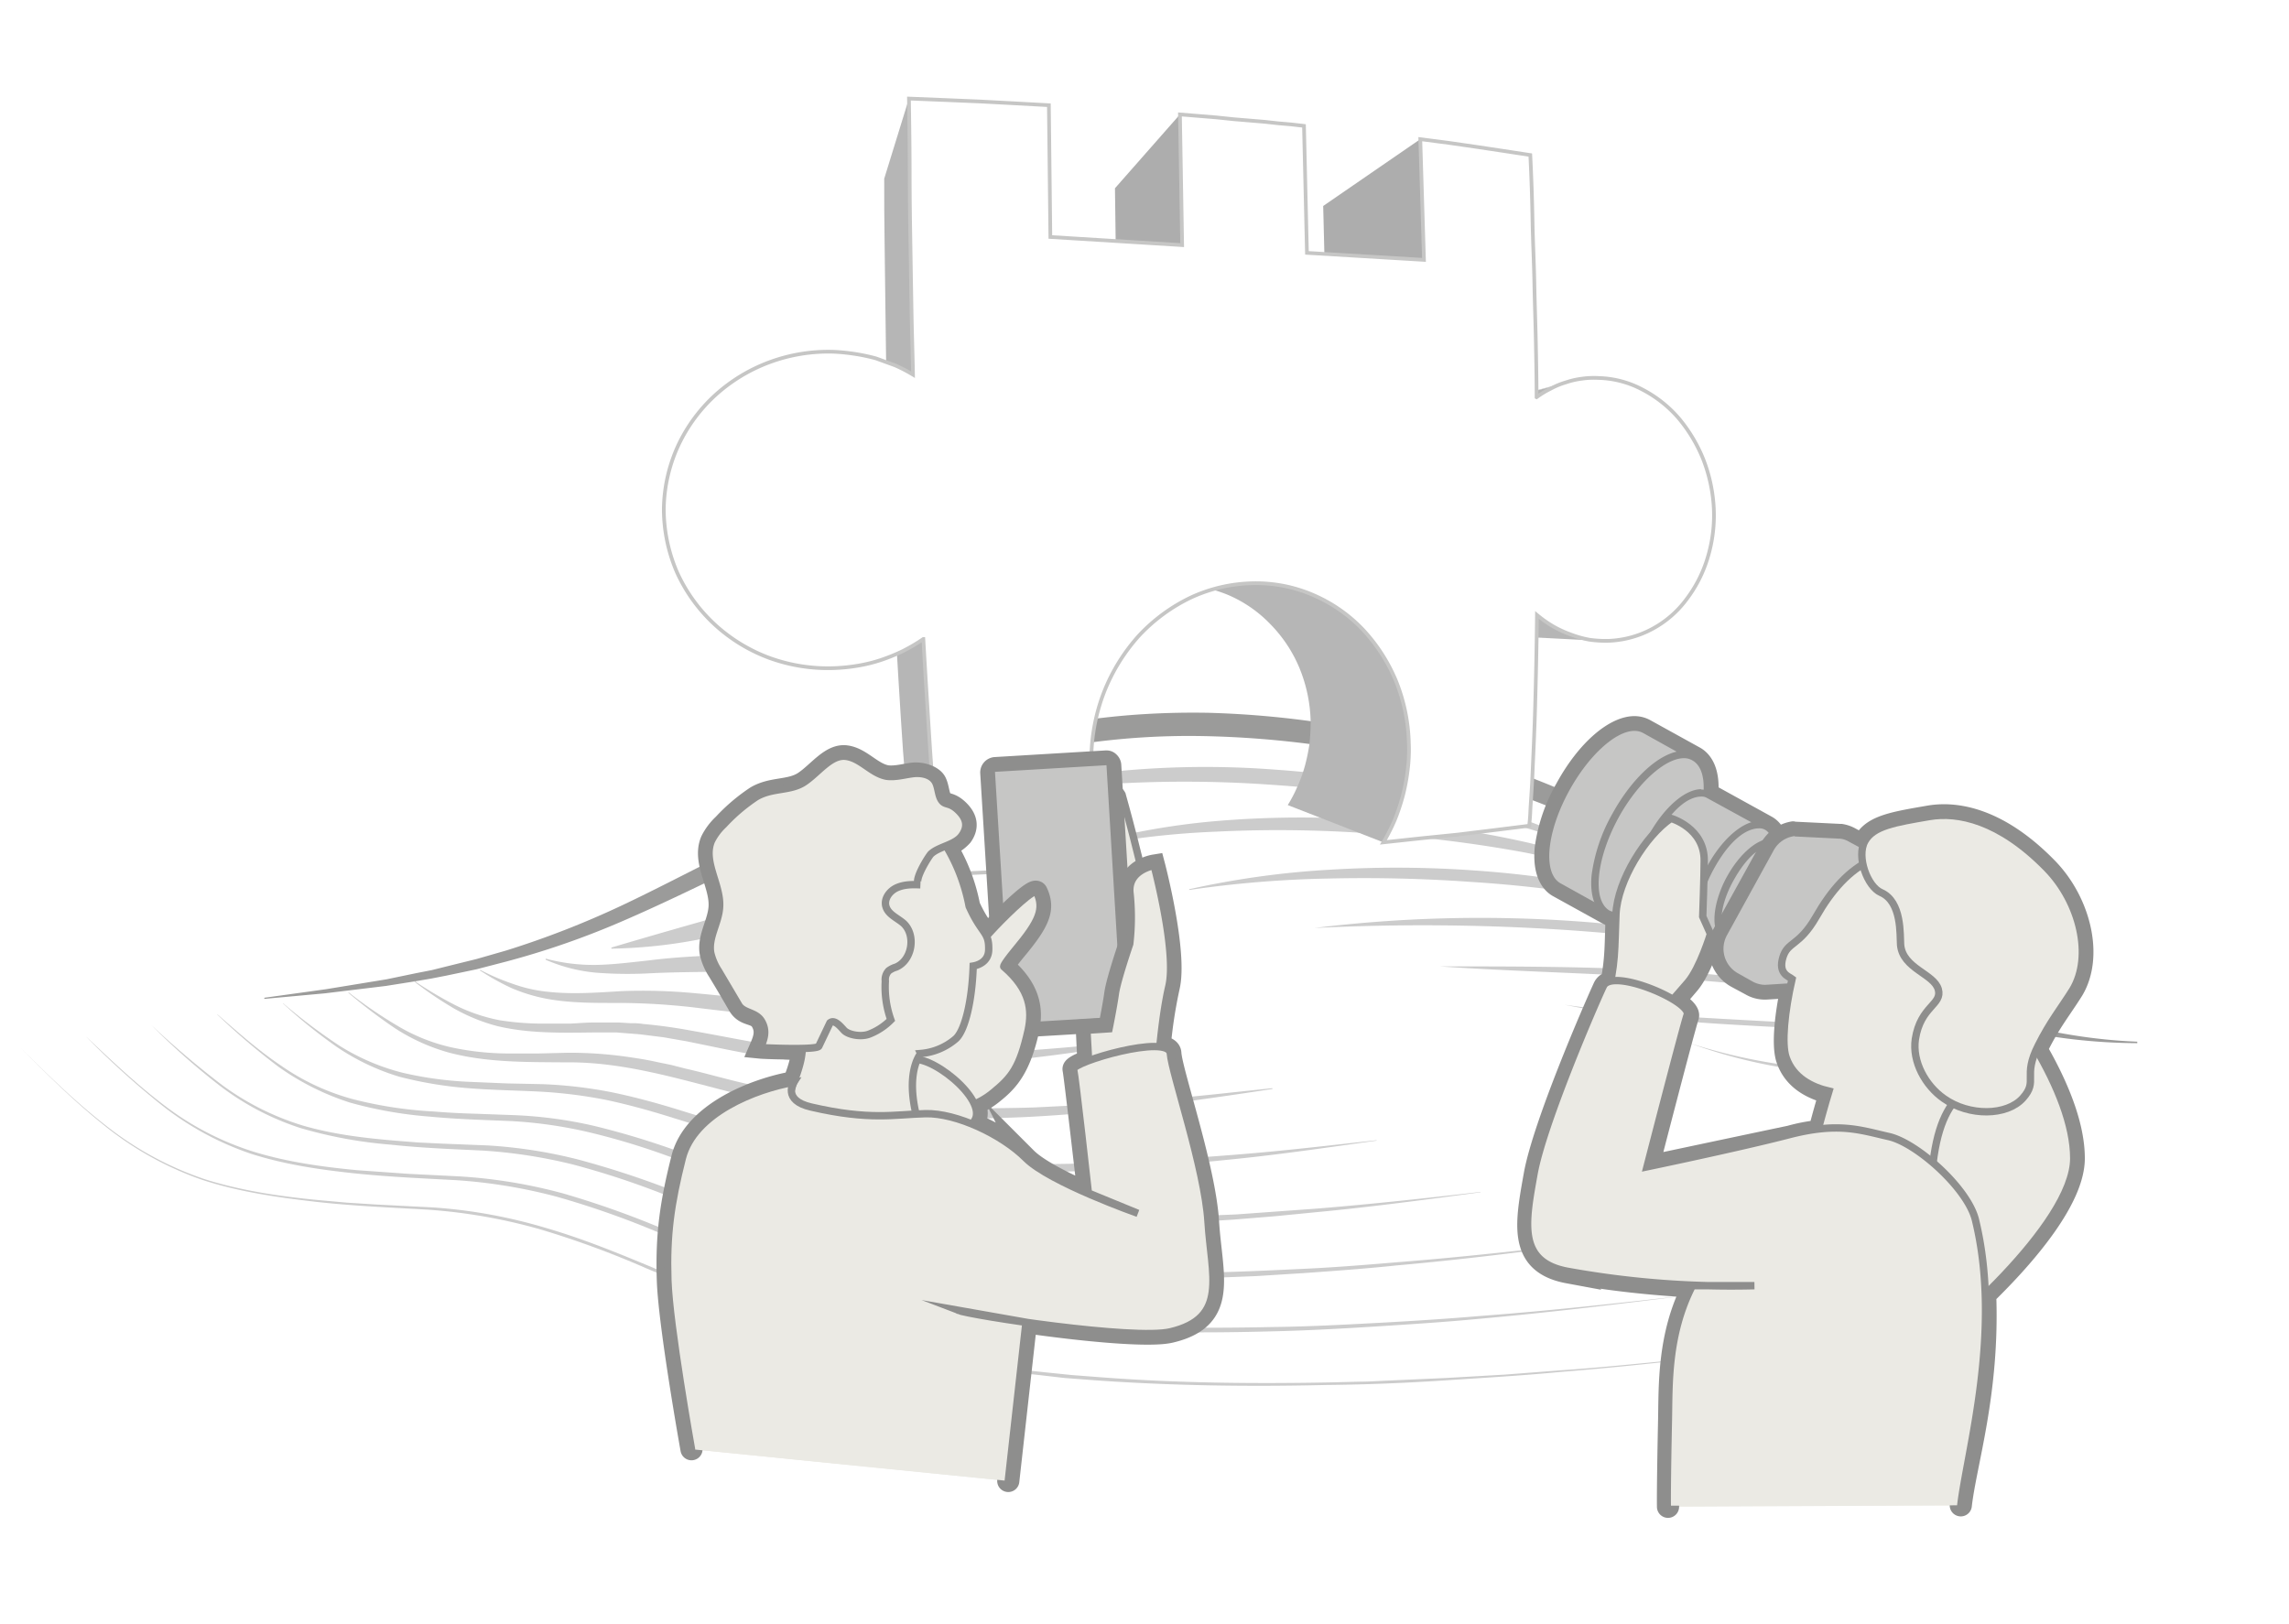 <svg xmlns="http://www.w3.org/2000/svg" xmlns:xlink="http://www.w3.org/1999/xlink" viewBox="0 0 620 440"><defs><filter id="a" name="dropshadow"><feGaussianBlur stdDeviation="5" in="SourceAlpha"/><feOffset dx="2" dy="2"/><feComponentTransfer><feFuncA slope="0.3" type="linear"/></feComponentTransfer><feMerge><feMergeNode/><feMergeNode in="SourceGraphic"/></feMerge></filter><clipPath id="b"><path d="M391.8,109.6l2.8-.8,1.4-.3,2.8-.8,3-.8,1.5-.4,3.1-.8,3.2-.8,1.6-.5,3.3-.8,3.5-1,1.7-.4,3.6-1-2.4.8-2.3,1a9.4,9.4,0,0,0-2.2,1.2,16.4,16.4,0,0,0-2.2,1.4l-30.4,7.8,1.9-1.3,2-1,2-.9Z" fill="none"/></clipPath><clipPath id="c"><path d="M431.4,171.6l-32.8-1.7a27,27,0,0,1-4.1-.6l-3.9-1.2a25.3,25.3,0,0,1-3.7-1.8,26.2,26.2,0,0,1-3.4-2.4l30.8.7a31.6,31.6,0,0,0,3.9,2.8l4.2,2.1a22.5,22.5,0,0,0,4.4,1.4A24.4,24.4,0,0,0,431.4,171.6Z" fill="none"/></clipPath><clipPath id="d"><path d="M372.7,226.2l-25.9-10.1a36.7,36.7,0,0,0,2.7-5.2,37.3,37.3,0,0,0,2-5.6,51.3,51.3,0,0,0,1.2-5.9,60.8,60.8,0,0,0,.3-6.1,40.4,40.4,0,0,0-3.1-14.5,37.5,37.5,0,0,0-7.8-11.7,34.8,34.8,0,0,0-11.4-7.9,35.2,35.2,0,0,0-14.2-2.7l20.8-.5a39,39,0,0,1,16.4,3.2,40.7,40.7,0,0,1,13.3,9.2,46.4,46.4,0,0,1,9,13.8,47.9,47.9,0,0,1,3.6,17.1,42.9,42.9,0,0,1-.3,7.2,54,54,0,0,1-1.3,7,56.7,56.7,0,0,1-2.2,6.6A50,50,0,0,1,372.7,226.2Z" fill="none"/></clipPath><clipPath id="e"><path d="M245.3,99.5l-7,9.8c-.1-4.7-.2-9.5-.3-14.5s-.1-10-.2-15.3-.1-10.6-.2-16.1-.1-11.2-.1-17l6.7-21.7c.1,6.8.1,13.6.2,20.1s.1,13,.2,19.2.2,12.3.3,18.2S245.2,93.9,245.3,99.5Z" fill="none"/></clipPath><clipPath id="f"><path d="M252.9,234.9l-8.4-12.5c0-.2-.1-1.4-.4-3.6s-.5-5.5-.9-9.9-.8-9.8-1.2-16.4-.9-14.3-1.4-23.3l7.5,1.9c.6,10.7,1.1,20,1.7,27.9s1,14.5,1.5,19.7.8,9.2,1.1,11.8S252.8,234.6,252.9,234.9Z" fill="none"/></clipPath></defs><path d="M578.9,282.6a156.2,156.2,0,0,1-34-3.9,208,208,0,0,1-32.7-10.6c-21.1-8.7-40.8-20.5-59.9-32.7l-7.2-4.4c-2.4-1.4-4.8-2.8-7.3-4.1-4.9-2.6-10-4.9-15.1-7.1A269.4,269.4,0,0,0,391,208.9a262.8,262.8,0,0,0-65.8-9.5,201.9,201.9,0,0,0-33,2.2,173.2,173.2,0,0,0-31.9,8l-15.6,5.9c-5.2,2-10.3,4.2-15.4,6.3-10.2,4.4-20.4,8.8-30.4,13.6s-20,9.7-30.2,14.1a223.1,223.1,0,0,1-31.6,11l-8.1,2.1-8.1,1.7-4.1.8-4.1.7-8.2,1.3-16.5,2-16.4,1.5v-.3L88.2,268l16.5-2.7,8.2-1.7,4.1-.8,4-1,8.1-2,8-2.3a244.1,244.1,0,0,0,31.1-12.1c10-4.7,19.9-10,30-14.9,5-2.6,10.1-5,15.2-7.4l7.6-3.5,7.7-3.5,7.8-3.3,7.8-3.2,7.8-3.1,8-3.1c21.5-7.8,44.5-10.7,67.2-10.3a255.9,255.9,0,0,1,33.9,3.2,270,270,0,0,1,33.2,7.5,260.6,260.6,0,0,1,32,11.7c5.2,2.3,10.3,4.9,15.3,7.7l3.7,2.1,3.6,2.3c2.5,1.5,4.8,3.1,7.1,4.6,18.7,12.5,37.7,24.4,58.1,33.6s42.2,15.5,64.7,16.4Z" fill="#9b9b9a"/><path d="M434.3,232.7a109,109,0,0,0-21.7-8.6,218.8,218.8,0,0,0-22.6-5.5,353.6,353.6,0,0,0-45.6-6,330.5,330.5,0,0,0-45.6-.1,204.4,204.4,0,0,0-44.6,7.8v-.2c14.2-5.8,29.5-9.1,44.8-10.8a248,248,0,0,1,46.4-.8,272.7,272.7,0,0,1,45.8,7.1,190.8,190.8,0,0,1,22.3,6.7,101.1,101.1,0,0,1,20.9,10.2Z" fill="#ccc"/><path d="M454.3,243c-3.4-1.4-6.6-2.9-10-4l-2.5-.9-2.6-.8-5.1-1.5-2.6-.7-2.6-.7-5.2-1.2L413.3,231a354.2,354.2,0,0,0-42-5.2,344.9,344.9,0,0,0-41.9-.5,227.9,227.9,0,0,0-41.2,5.4v-.2a195.1,195.1,0,0,1,41.6-8.1,274,274,0,0,1,42.5-.2,270.5,270.5,0,0,1,42.1,6.2c3.5.9,6.9,1.6,10.4,2.6l5.1,1.6,2.5.7,2.5.9,5.1,1.9,4.9,2c3.3,1.3,6.4,3.1,9.6,4.7Z" fill="#ccc"/><path d="M474.3,253.3a201.5,201.5,0,0,0-37.7-9.9,358.6,358.6,0,0,0-38.4-4.5c-12.8-.9-25.6-1.2-38.3-.9a297.9,297.9,0,0,0-37.8,3.1v-.2a235.3,235.3,0,0,1,38.3-5.3,294.1,294.1,0,0,1,38.7.2,274.9,274.9,0,0,1,38.4,5.3c12.7,2.8,25.2,6.5,36.9,12.1Z" fill="#ccc"/><path d="M494.2,263.7a204.3,204.3,0,0,0-34.4-8c-11.5-1.8-23.2-2.9-34.7-3.7a590.8,590.8,0,0,0-69.1-.6h0a369.4,369.4,0,0,1,69.8-1.9,292.9,292.9,0,0,1,34.8,4.4,190.5,190.5,0,0,1,33.7,9.7Z" fill="#ccc"/><path d="M514.2,274c-20.5-5.6-41.6-7.6-62.3-9s-41.5-1.8-62-3.2h0c20.8,0,41.7,0,62.6,1.3,10.4.7,20.8,1.7,31.2,3.4a192.4,192.4,0,0,1,30.6,7.5Z" fill="#ccc"/><path d="M534.2,284.3a239.5,239.5,0,0,0-27.8-4.3c-9.3-.9-18.6-1.4-27.8-1.9s-18.5-1-27.6-1.9a269.9,269.9,0,0,1-27.2-4h0c9.2,1.3,18.4,2.3,27.6,2.9s18.4,1.1,27.7,1.6,18.5,1.1,27.7,2.2a192.4,192.4,0,0,1,27.4,5.4Z" fill="#ccc"/><path d="M554.2,294.6a205.6,205.6,0,0,0-24.6-2.7c-8.1-.5-16.3-.5-24.4-.8a161.3,161.3,0,0,1-24.2-2.2,140.4,140.4,0,0,1-23.3-6.3h0a151,151,0,0,0,23.7,5.6,217.3,217.3,0,0,0,24.2,2c8.1.2,16.2.4,24.4,1a180.9,180.9,0,0,1,24.2,3.5Z" fill="#ccc"/><path d="M485.5,364.9c-21,2.6-42.1,5.1-63.2,6.8-10.5,1-21,1.6-31.6,2.3s-21,1.1-31.5,1.2c-21.1.5-42.1.2-63-1.3l-7.9-.6-7.8-.9c-5.2-.5-10.4-1.3-15.5-2-10.4-1.6-20.7-3.4-30.8-6s-20.1-5.6-29.9-9.1-19.4-7.6-29-11.6A247,247,0,0,0,146.2,333a148.9,148.9,0,0,0-30.4-5.3c-10.3-.6-20.6-1-30.9-2.2s-20.5-2.7-30.2-5.9a88.4,88.4,0,0,1-26.8-15c-8-6.4-15.3-13.7-22.5-20.9h0c7.4,7.3,14.8,14.6,23,21a88.9,88.9,0,0,0,27.2,14.8c9.9,3.1,20.2,4.6,30.5,5.6l7.8.7,7.8.5,7.8.4,3.9.2,3.9.2a139.5,139.5,0,0,1,30.7,5.6c10,2.9,19.7,6.9,29.3,10.9s19.2,8,29.1,11.4a284.8,284.8,0,0,0,29.9,8.9c5,1.3,10.1,2.3,15.2,3.3l7.7,1.4,3.9.6,3.8.6,7.8,1c2.5.4,5.1.6,7.7.9l7.8.8,7.8.6c20.8,1.6,41.7,1.8,62.5,1.4l7.9-.2c2.6,0,5.2-.2,7.8-.3l15.6-.7,15.7-.9,3.9-.3,3.9-.3,7.8-.6c10.4-.7,20.8-1.8,31.2-2.8l15.6-1.7,15.6-1.7Z" fill="#ccc"/><path d="M457.4,350.9c-19,2.4-38,4.7-57,6.4-9.5.9-19,1.5-28.5,2.1s-19,1.1-28.5,1.3c-19,.5-38,.3-56.9-1l-7-.5-7.1-.7-3.5-.4-3.5-.4-7.1-1c-9.3-1.4-18.6-3-27.8-5.2s-18.2-4.9-27.1-8-17.6-6.6-26.2-10.1a236.1,236.1,0,0,0-26.4-9.2,142.2,142.2,0,0,0-27.5-4.5c-9.3-.5-18.6-.9-27.9-1.9s-18.5-2.4-27.3-5.2a80.4,80.4,0,0,1-24.4-13.3,226.2,226.2,0,0,1-20.5-18.6h0c6.8,6.4,13.6,12.9,21.1,18.6A78.5,78.5,0,0,0,69,312.1c8.9,2.7,18.2,4,27.6,4.9l7,.5,7,.5,14,.7a138.9,138.9,0,0,1,27.9,4.6,246.7,246.7,0,0,1,26.6,9.4c8.8,3.4,17.5,6.9,26.4,9.9a277.9,277.9,0,0,0,27,7.8,349.3,349.3,0,0,0,55.7,8c18.7,1.3,37.6,1.5,56.4,1.1,9.4-.1,18.8-.6,28.2-1.1s18.8-1.1,28.2-1.9c18.8-1.4,37.6-3.5,56.3-5.6Z" fill="#ccc"/><path d="M429.2,336.9c-16.9,2.3-33.9,4.4-50.8,5.9-8.5.9-17,1.5-25.4,2.1l-12.7.8-12.7.5c-17,.5-33.9.5-50.8-.6-8.4-.5-16.8-1.4-25.1-2.5s-16.7-2.6-24.9-4.5-16.3-4.1-24.3-6.8-15.8-5.6-23.6-8.6a224,224,0,0,0-23.6-7.7,137.1,137.1,0,0,0-24.5-3.8c-8.3-.4-16.6-.7-24.9-1.6a121.4,121.4,0,0,1-24.5-4.5,72.9,72.9,0,0,1-21.9-11.5A191.9,191.9,0,0,1,41,277.7h0a244.1,244.1,0,0,0,19.1,16.2A72.3,72.3,0,0,0,82.3,305c8,2.3,16.3,3.3,24.6,4l6.3.5,6.2.3,12.6.5a130.4,130.4,0,0,1,24.9,3.9,248.9,248.9,0,0,1,24,7.8c7.8,3,15.7,5.9,23.6,8.5s16,4.7,24.2,6.6,16.4,3.2,24.7,4.3c4.1.5,8.3,1.1,12.4,1.4l6.3.6,6.3.5c16.7,1.1,33.5,1.2,50.2.8,8.4-.2,16.8-.6,25.2-1s16.8-1.1,25.2-1.8c16.7-1.3,33.4-3.2,50.2-5.1Z" fill="#ccc"/><path d="M401,323c-14.9,2-29.7,4-44.6,5.4l-11.2,1.1-11.1.9-11.2.7-11.1.6c-14.9.5-29.8.6-44.6-.3a271.4,271.4,0,0,1-44.1-5.6c-7.3-1.6-14.4-3.5-21.5-5.7s-14-4.6-20.9-7a193,193,0,0,0-20.9-6.3,121.1,121.1,0,0,0-21.5-3.1c-7.3-.3-14.6-.5-21.9-1.2a112.3,112.3,0,0,1-21.6-3.8,70,70,0,0,1-19.5-9.8,185.8,185.8,0,0,1-16.5-14.1h.1c5.5,4.8,11,9.7,17.1,13.8a62.3,62.3,0,0,0,19.7,9.2,111.6,111.6,0,0,0,21.6,3.3c3.7.3,7.3.5,11,.6l11,.4a116.5,116.5,0,0,1,22,3,218,218,0,0,1,21.3,6.4c7,2.3,13.9,4.7,20.9,6.9s14.2,3.9,21.3,5.4,14.5,2.7,21.8,3.6,14.6,1.6,21.9,2c14.7.9,29.4.9,44.2.5l22.1-.9,22.1-1.6c14.7-1.2,29.4-2.8,44.1-4.5Z" fill="#ccc"/><path d="M372.9,309c-12.9,1.8-25.7,3.7-38.5,5s-25.6,2.6-38.5,3.1c-25.6,1.2-51.4.8-76.6-4.2-6.3-1.2-12.5-2.7-18.6-4.4l-18.2-5.6c-6-1.9-12.1-3.6-18.2-4.9a127.7,127.7,0,0,0-18.6-2.3c-6.2-.3-12.6-.4-18.8-.9a107.3,107.3,0,0,1-18.7-3.1,61.9,61.9,0,0,1-17-8.1,139.4,139.4,0,0,1-14.6-11.8h.1a153.1,153.1,0,0,0,15.1,11.4,59.7,59.7,0,0,0,17.2,7.4,97.8,97.8,0,0,0,18.7,2.5l9.5.4,9.5.2a120.2,120.2,0,0,1,19,2.2c6.3,1.3,12.5,3,18.6,4.9s12.1,3.7,18.2,5.4,12.2,3.1,18.5,4.3a279.4,279.4,0,0,0,37.6,4.4c12.7.6,25.4.6,38.1.2s25.4-1.3,38.1-2.3,25.4-2.5,38-3.9Z" fill="#ccc"/><path d="M344.7,295c-21.5,3.3-43.1,6.3-64.7,7.5-5.4.3-10.8.4-16.2.6H247.6l-8.1-.5-4-.2-4-.5-8.1-.9-7.9-1.3c-21.3-3.5-41.3-12.2-62.4-11.9-10.5-.1-21.3.1-31.7-2.7a52.7,52.7,0,0,1-14.5-6.6,146.7,146.7,0,0,1-12.5-9.5v-.2a116.9,116.9,0,0,0,13.1,9,49.8,49.8,0,0,0,14.6,5.9,74.8,74.8,0,0,0,15.7,1.7h7.9l8-.2a110.3,110.3,0,0,1,16.2,1.1c2.7.4,5.4.8,8,1.4l3.9.8,3.9,1c5.3,1.2,10.4,2.7,15.6,3.9l3.8.9,3.9.8c2.6.5,5.2,1.1,7.9,1.5l7.8,1.2,7.9,1,2,.2,2,.2,4,.2,7.9.6,8,.2c2.7,0,5.3.2,8,.1,5.3-.1,10.7-.1,16-.3l16-.8c5.4-.3,10.7-.8,16-1.2l8.1-.7,8-.8,16-1.7Z" fill="#ccc"/><path d="M316.5,281c-17.4,3.1-34.8,5.7-52.4,7.1a248.9,248.9,0,0,1-52.5-1.2c-8.7-1.2-17.2-3.1-25.6-4.8l-6.3-1.1-6.4-.8-6.3-.5h-6.4c-8.5.1-17.3.3-25.8-1.7a48.8,48.8,0,0,1-12-4.9,98.6,98.6,0,0,1-10.6-7.2v-.2a104.6,104.6,0,0,0,11.1,6.6,46.7,46.7,0,0,0,12.1,4.1,76,76,0,0,0,12.7.9h6.4c2.2-.1,4.3-.3,6.5-.3h6.6l3.3.2a18.3,18.3,0,0,1,3.3.2c4.4.4,8.7,1,13,1.8,8.6,1.5,17,3.3,25.6,4.5l6.4.7c2.1.3,4.2.4,6.4.6l3.2.3,3.2.2,6.5.3h13l12.9-.4c17.4-.8,34.7-2.5,52-4.4Z" fill="#ccc"/><path d="M288.3,267c-13.3,2.8-26.6,5.2-40.1,6.8a219.2,219.2,0,0,1-40.5,1.2c-6.7-.5-13.4-1.3-19.9-2.1a185.7,185.7,0,0,0-19.6-1.2c-6.6,0-13.4.1-20-1.1a46.2,46.2,0,0,1-9.6-2.9,65.3,65.3,0,0,1-8.6-4.8v-.2a60.8,60.8,0,0,0,9.1,3.9,39.5,39.5,0,0,0,9.5,2.1c6.6.7,13.1.2,19.8-.2a151,151,0,0,1,20.2.6c6.7.6,13.3,1.4,19.9,1.8,26.4,1.8,53.1-1.1,79.7-4.1Z" fill="#ccc"/><path d="M260.2,253c-9.3,2.6-18.7,4.9-28.1,6.6-4.7.9-9.4,1.6-14.2,2.2s-9.5.9-14.2,1.2c-9.5.4-18.9.2-28.2.7a110.9,110.9,0,0,1-14.1-.2,43.9,43.9,0,0,1-13.6-3.5v-.3a50.2,50.2,0,0,0,13.8,1.7c4.7-.1,9.3-.7,14-1.2,9.4-1.2,18.9-1.4,28.3-1.8,18.7-.8,37.4-3.3,56.2-5.7Z" fill="#ccc"/><path d="M232,239a187.9,187.9,0,0,1-32.4,13.1,136.9,136.9,0,0,1-34,4.9v-.3c11.1-3.3,22-6.4,33-9.5s22-6.1,33.4-8.5Z" fill="#ccc"/><g filter="url(#a)"><g style="isolation:isolate"><g style="isolation:isolate"><g clip-path="url(#b)"><g style="isolation:isolate"><path d="M414.2,105.6l-30.4,7.8a4.2,4.2,0,0,1,1.4-.9l1.4-.9,1.4-.7,1.5-.6,31.2-8.2-1.7.7-1.6.8-1.6.9-1.6,1.1" fill="#b6b6b6"/><path d="M420.7,102.1l-31.2,8.2.6-.2.6-.2.6-.2h.5l31.5-8.4-.6.2-.7.2-.6.2-.7.3" fill="#bebebe"/></g></g></g><g style="isolation:isolate"><g clip-path="url(#c)"><g style="isolation:isolate"><path d="M431.4,171.6l-32.8-1.7a27,27,0,0,1-4.1-.6l-3.9-1.2a25.3,25.3,0,0,1-3.7-1.8,26.2,26.2,0,0,1-3.4-2.4l30.8.7a31.6,31.6,0,0,0,3.9,2.8l4.2,2.1a22.5,22.5,0,0,0,4.4,1.4,24.4,24.4,0,0,0,4.6.7" fill="#b6b6b6"/></g></g></g><polygon points="383.7 68.4 357.1 81.8 356.4 53.8 382.7 35.7 383.7 68.4" fill="#adadad"/><polygon points="318.2 64.4 300.4 79 300 49 317.6 29 318.2 64.4" fill="#adadad"/><g style="isolation:isolate"><g clip-path="url(#d)"><g style="isolation:isolate"><path d="M372.7,226.2l-25.9-10.1a36.7,36.7,0,0,0,2.7-5.2,37.3,37.3,0,0,0,2-5.6,51.3,51.3,0,0,0,1.2-5.9,60.8,60.8,0,0,0,.3-6.1,40.4,40.4,0,0,0-3.1-14.5,37.5,37.5,0,0,0-7.8-11.7,34.8,34.8,0,0,0-11.4-7.9,35.2,35.2,0,0,0-14.2-2.7l20.8-.5a39,39,0,0,1,16.4,3.2,40.7,40.7,0,0,1,13.3,9.2,46.4,46.4,0,0,1,9,13.8,47.9,47.9,0,0,1,3.6,17.1,42.9,42.9,0,0,1-.3,7.2,54,54,0,0,1-1.3,7,56.7,56.7,0,0,1-2.2,6.6,50,50,0,0,1-3.1,6.1" fill="#b6b6b6"/></g></g></g><g style="isolation:isolate"><g clip-path="url(#e)"><g style="isolation:isolate"><path d="M245.3,99.5l-7,9.8c-.1-4.7-.2-9.5-.3-14.5s-.1-10-.2-15.3-.1-10.6-.2-16.1-.1-11.2-.1-17l6.7-21.7c.1,6.8.1,13.6.2,20.1s.1,13,.2,19.2.2,12.3.3,18.2.3,11.7.4,17.3" fill="#b6b6b6"/></g></g></g><g style="isolation:isolate"><g clip-path="url(#f)"><g style="isolation:isolate"><path d="M252.9,234.9l-8.4-12.5c0-.2-.1-1.4-.4-3.6s-.5-5.5-.9-9.9-.8-9.8-1.2-16.4-.9-14.3-1.4-23.3l7.5,1.9c.6,10.7,1.1,20,1.7,27.9s1,14.5,1.5,19.7.8,9.2,1.1,11.8.4,4.1.5,4.4" fill="#b6b6b6"/></g></g></g><path d="M337,30.7l3.6.3,3.6.4,3.5.3,3.5.4.8,34.4,31.7,1.9-1-32.7,7.7,1,7.6,1.1,7.3,1.1,7.2,1.1c.3,6.1.5,12,.6,17.8s.4,11.4.5,16.9.3,10.7.4,15.9.2,10.1.2,15a25.7,25.7,0,0,1,3.8-2.3,20.9,20.9,0,0,1,4.1-1.7,22.3,22.3,0,0,1,4.3-1,23.3,23.3,0,0,1,4.6-.2,26.6,26.6,0,0,1,11.8,3.1,33.1,33.1,0,0,1,9.8,7.7,41.1,41.1,0,0,1,6.7,11.1,42.2,42.2,0,0,1,2.9,13.4,39.4,39.4,0,0,1-1.7,13.5,35.6,35.6,0,0,1-5.8,11.3,27.9,27.9,0,0,1-9.2,7.9,27.2,27.2,0,0,1-11.7,3.2,31.4,31.4,0,0,1-5.3-.3,28.5,28.5,0,0,1-5-1.4,29.6,29.6,0,0,1-4.8-2.2,31.9,31.9,0,0,1-4.4-3.1c-.1,9.8-.3,18.1-.5,25.2s-.5,13-.7,17.7-.5,8.1-.6,10.4-.3,3.6-.3,3.8l-9.6,1.2-9.8,1.2-9.9,1-10.2,1.1a50,50,0,0,0,3.1-6.1,56.7,56.7,0,0,0,2.2-6.6,54,54,0,0,0,1.3-7,42.9,42.9,0,0,0,.3-7.2,47.9,47.9,0,0,0-3.6-17.1,46.4,46.4,0,0,0-9-13.8,40.7,40.7,0,0,0-13.3-9.2,39,39,0,0,0-16.4-3.2,41.8,41.8,0,0,0-16.8,3.9,47,47,0,0,0-14,10.3,50.4,50.4,0,0,0-9.5,15.4,51,51,0,0,0-3.4,18.8,64.8,64.8,0,0,0,.7,7.7,52.5,52.5,0,0,0,4.7,14,39.7,39.7,0,0,0,3.8,5.9l-12.1.8-12.3.8-12.6.7-12.9.6c-.1-.3-.2-1.7-.5-4.4s-.7-6.5-1.1-11.8-1-11.7-1.5-19.7-1.1-17.2-1.7-27.9a48,48,0,0,1-5.4,3.2,50.3,50.3,0,0,1-5.8,2.4,41.5,41.5,0,0,1-6.3,1.6,49,49,0,0,1-6.7.7,46.5,46.5,0,0,1-17.6-2.8,44.8,44.8,0,0,1-14.8-9.1,44,44,0,0,1-10.1-14,43.2,43.2,0,0,1-3.6-17.3,42.4,42.4,0,0,1,3.9-17.1,43.5,43.5,0,0,1,10.2-13.8,45.2,45.2,0,0,1,14.6-8.8,45.8,45.8,0,0,1,17.4-2.8,54.2,54.2,0,0,1,5.8.6,50.5,50.5,0,0,1,5.6,1.2l5.2,1.9a43.7,43.7,0,0,1,4.8,2.5c-.1-5.6-.3-11.4-.4-17.3s-.2-12-.3-18.2-.2-12.6-.2-19.2-.1-13.3-.2-20.1l9.9.4,9.5.4,9.4.5,9.1.5.4,35.7,35.7,2.2L317.6,29l4.9.4,4.9.4,4.8.5Z" fill="#fff" stroke="#c6c6c5" stroke-miterlimit="10"/></g></g><path d="M531.1,407.8c1.3-11.5,7.6-30.5,6.6-57.1,11.2-10.9,24-26,24-36.9,0-9.1-4.5-19.8-10.1-29.5a5.4,5.4,0,0,1,.5-1.1c3.2-6.4,6.1-9.9,9.3-15,5.5-9.1,2-23.8-7-33-12.8-13.1-24.1-15.3-31.8-14-9.2,1.6-15.2,2.5-17.5,6.7a8.4,8.4,0,0,0-.8,2l-3.7-2a5.7,5.7,0,0,0-2.2-.7h-.1l-12.2-.6a8,8,0,0,0-5.1,2.9h-.8a1.3,1.3,0,0,0-.1-.6v-.3a.9.9,0,0,0-.1-.5.4.4,0,0,0-.1-.3c0-.2,0-.3-.1-.4a1.4,1.4,0,0,0-.2-.7v-.2l-.3-.4v-.2l-.3-.4h-.2l-.5-.4-15.7-8.6-.5-.2-.6-.2h0a19.2,19.2,0,0,0,0-4.8h0c-.1-.5-.1-.9-.2-1.3H461l-.3-1v-.2a3.5,3.5,0,0,0-.5-.8v-.2l-.5-.6-.2-.2c-.3-.2-.5-.5-.9-.6l-13.3-7.4-.6-.2-.6-.2a5.8,5.8,0,0,0-3.6.3c-4.7,1.5-10.7,7.4-15.2,15.6-3.5,6.3-5.4,12.7-5.5,17.5a15.8,15.8,0,0,0,.3,3.2,8.1,8.1,0,0,0,.9,2.5l.9,1.3h.1l.9.6,13.3,7.4h0l1,.3h0l.8.2a.9.9,0,0,1-.1.5c-.3,7.4-.1,11.7-1.4,18.1a2.5,2.5,0,0,0-2,1.3c-2.9,6.3-16.4,37.5-18.8,50.9s-4.4,23.9,9.1,26.4a269.1,269.1,0,0,0,35.9,3.9h-2.1c-6.8,13.2-6.3,26.9-6.5,36.3-.4,19-.3,23.3-.3,23.3m-5.5-91.7s9.7-37.6,10.9-41.2c.3-1-1.3-2.6-3.8-4.1l4-4.7c2.9-3.4,5.4-10.7,6-12.6h1.5l.7-.2h.7l.5-.2.3-.2.5-.2h0l.3.3.2.2v.3a7.6,7.6,0,0,0,3,10.4l3.9,2.2a7.2,7.2,0,0,0,3.4.9l7-.4c-1.8,8.2-2.6,16.4-1.3,20,1.9,5.5,6.9,8,11.6,9.1-.8,2.5-1.9,6.4-2.9,10.3a46.8,46.8,0,0,0-7.9,1.5C471.1,310.8,446.1,316.1,446.1,316.1Z" fill="#ebeae4" stroke="#8e8e8d" stroke-linecap="round" stroke-miterlimit="10" stroke-width="6"/><g style="isolation:isolate"><path d="M477,260a2.8,2.8,0,0,1-1.3-.3l-8.6-4.8a6.9,6.9,0,0,1-3,.7,5.5,5.5,0,0,1-2.6-.6l-15.6-8.6a14.3,14.3,0,0,1-7.5,2.8,7.3,7.3,0,0,1-3.3-.8L421.7,241c-3.1-1.7-4.5-5.7-4-11.3a45.9,45.9,0,0,1,5.6-16.6c5.7-10.2,13.5-17.1,19.4-17.1a6,6,0,0,1,3.3.9l13.4,7.3c2.9,1.6,4.3,5.2,4,10.3l15.7,8.6a5.9,5.9,0,0,1,2.9,4.7l8.6,4.7c2.1,1.2,1.4,4.1,1.1,5-1.3,5.2-10,22.5-14.7,22.5Z" fill="#c6c6c5"/><path d="M442.7,198a4.8,4.8,0,0,1,2.4.6l13.3,7.4h0c2.6,1.4,3.5,5.1,2.9,9.8l1.1.4,15.7,8.6c1.3.7,2,2.3,2.1,4.5l.9.3,8.6,4.7h0c2.7,1.5-9.4,23.7-12.7,23.7-.2,0-.3,0-.3-.1l-8.6-4.7-.7-.6a7.7,7.7,0,0,1-3.3,1,2.7,2.7,0,0,1-1.6-.4l-15.7-8.6-.9-.8c-2.7,2.2-5.3,3.4-7.5,3.4a6,6,0,0,1-2.4-.5l-13.3-7.4c-4.9-2.7-3.8-14,2.4-25.2,5.3-9.6,12.6-16.1,17.6-16.1m0-4h0c-6.8,0-15.1,7.2-21.1,18.2a47.4,47.4,0,0,0-5.9,17.3c-.8,8.7,2.8,12.1,5,13.3l13.4,7.4a8.8,8.8,0,0,0,4.3,1,14.2,14.2,0,0,0,7.6-2.5l14.5,8a7.4,7.4,0,0,0,3.6.9,9.2,9.2,0,0,0,2.8-.5l7.8,4.3a4.6,4.6,0,0,0,2.3.6c2,0,4.6-.8,10.2-10.1,2.3-3.9,5.4-9.8,6.5-13.9s-.5-6.3-2.1-7.2l-7.8-4.3a8,8,0,0,0-3.8-5.2l-14.5-8c0-6.9-3.1-9.7-5.1-10.8L447,195.1a8.9,8.9,0,0,0-4.3-1.1Z" fill="#8e8e8d"/></g><path d="M436,247.7l-.5-.2-13.3-7.3c-2.7-1.5-4-5.2-3.5-10.4a43.8,43.8,0,0,1,5.5-16.2c5.4-9.7,13-16.6,18.5-16.6a6.9,6.9,0,0,1,2.9.7l13.3,7.4a1,1,0,0,1,.4,1.4l-22.4,40.6c-.1.3-.3.4-.6.5Z" fill="#c6c6c5"/><path d="M442.7,198a4.8,4.8,0,0,1,2.4.6l13.3,7.4L436,246.7l-13.3-7.4c-4.9-2.7-3.8-14,2.4-25.2,5.3-9.6,12.6-16.1,17.6-16.1m0-2c-5.9,0-13.7,6.9-19.4,17.1a45.9,45.9,0,0,0-5.6,16.6c-.5,5.6.9,9.6,4,11.3l13.4,7.4.9.3a2.1,2.1,0,0,0,1.8-1.1l22.4-40.7a1.9,1.9,0,0,0,.2-1.5,2.3,2.3,0,0,0-1-1.2L446,196.9a6,6,0,0,0-3.3-.9Z" fill="#8e8e8d"/><path d="M438.4,248.2a5.7,5.7,0,0,1-2.9-.7c-2.7-1.5-3.9-5.1-3.4-10.3a43.3,43.3,0,0,1,5.5-16.2c5.3-9.8,13-16.6,18.5-16.6a5.3,5.3,0,0,1,2.8.7c2.7,1.5,4,5.2,3.5,10.4a43.4,43.4,0,0,1-5.5,16.1C451.5,241.4,443.9,248.2,438.4,248.2Z" fill="#c6c6c5"/><path d="M456.1,205.4a4.4,4.4,0,0,1,2.3.6c4.9,2.7,3.8,13.9-2.4,25.2-5.3,9.6-12.6,16-17.6,16a6,6,0,0,1-2.4-.5c-4.8-2.7-3.7-14,2.4-25.2,5.3-9.6,12.7-16.1,17.7-16.1m0-2h0c-6,0-13.8,6.9-19.4,17.1a45.9,45.9,0,0,0-5.6,16.6c-.5,5.6.9,9.6,4,11.3a7.3,7.3,0,0,0,3.3.8c5.9,0,13.7-6.8,19.4-17.1,6.9-12.6,7.6-24.6,1.6-27.9a7.3,7.3,0,0,0-3.3-.8Z" fill="#8e8e8d"/><path d="M462.5,254.2H462l-15.7-8.6c-2-1.2-2.9-3.8-2.5-7.6a31.2,31.2,0,0,1,3.8-11.4c3.9-7,9.2-11.7,13.2-11.7a4.6,4.6,0,0,1,2.1.5l15.7,8.6.5.6a1.9,1.9,0,0,1-.1.8l-15.7,28.4A1,1,0,0,1,462.5,254.2Z" fill="#c6c6c5"/><path d="M460.8,215.8a2.7,2.7,0,0,1,1.6.4l15.7,8.6-15.6,28.4-15.7-8.6c-3.4-1.9-2.6-9.8,1.7-17.6s8.8-11.2,12.3-11.2m0-2c-4.4,0-10,4.9-14.1,12.2a32,32,0,0,0-3.9,11.8c-.4,4.2.7,7.2,3,8.5l15.7,8.7,1,.2h.5a1.9,1.9,0,0,0,1.2-.9l15.7-28.4a2,2,0,0,0,.1-1.5,1.6,1.6,0,0,0-.9-1.2l-15.7-8.7a5.5,5.5,0,0,0-2.6-.6Z" fill="#8e8e8d"/><path d="M464.1,254.6a4.6,4.6,0,0,1-2.1-.5c-2-1.1-2.9-3.8-2.6-7.5a30.2,30.2,0,0,1,3.9-11.5c3.8-7,9.1-11.7,13.2-11.7a5.4,5.4,0,0,1,2.1.5c2,1.1,2.9,3.8,2.5,7.6a31.2,31.2,0,0,1-3.8,11.4C473.4,249.9,468.1,254.6,464.1,254.6Z" fill="#c6c6c5"/><path d="M476.5,224.4a2.9,2.9,0,0,1,1.6.4c3.4,1.9,2.6,9.8-1.7,17.6s-8.8,11.2-12.3,11.2a2.7,2.7,0,0,1-1.6-.4c-3.4-1.9-2.7-9.7,1.6-17.6s8.8-11.2,12.4-11.2m0-2h0c-4.4,0-10.1,4.9-14.1,12.3-5,9.1-5.4,17.8-.9,20.3a5.5,5.5,0,0,0,2.6.6c4.4,0,10-4.9,14.1-12.2,5-9.1,5.4-17.9.9-20.3a4.8,4.8,0,0,0-2.6-.7Z" fill="#8e8e8d"/><path d="M476.7,258.9h-.5l-8.6-4.7c-1.8-1-2.5-3.3-2.2-6.5a23.8,23.8,0,0,1,3.2-9.5c3.2-5.9,7.7-9.9,11.1-9.9a4.1,4.1,0,0,1,1.9.5l8.6,4.7a1.1,1.1,0,0,1,.3,1.4l-13,23.6a1,1,0,0,1-.6.5Z" fill="#c6c6c5"/><path d="M479.7,229.2a2.3,2.3,0,0,1,1.4.4l8.6,4.7-13,23.6-8.6-4.7c-2.9-1.6-2.2-8.1,1.4-14.6s7.3-9.4,10.2-9.4m0-2c-3.8,0-8.6,4.2-12,10.4s-5.1,14.9-.6,17.3l8.6,4.8,1,.2a2.1,2.1,0,0,0,1.7-1l13-23.6a2.2,2.2,0,0,0,.2-1.6,2.3,2.3,0,0,0-1-1.2l-8.6-4.7a4.4,4.4,0,0,0-2.3-.6Z" fill="#8e8e8d"/><path d="M478,259.3a3.5,3.5,0,0,1-1.8-.5c-3.4-1.9-3-8.8,1-16s7.7-9.8,11.1-9.8a4.1,4.1,0,0,1,1.9.4c1.7,1,2.5,3.3,2.2,6.4a26.8,26.8,0,0,1-3.3,9.6C485.9,255.3,481.4,259.3,478,259.3Z" fill="#c6c6c5"/><path d="M488.3,234a3.2,3.2,0,0,1,1.4.3c2.8,1.6,2.2,8.1-1.4,14.6s-7.4,9.4-10.3,9.4a2.8,2.8,0,0,1-1.3-.4c-2.9-1.5-2.2-8.1,1.4-14.6s7.3-9.3,10.2-9.3m0-2h0c-3.8,0-8.6,4.1-12,10.3s-5.1,14.9-.6,17.4a4.6,4.6,0,0,0,2.3.6c3.8,0,8.6-4.2,12-10.4s5.1-14.9.6-17.4a5.9,5.9,0,0,0-2.3-.5Z" fill="#8e8e8d"/><g style="isolation:isolate"><path d="M478.1,268.9a8.9,8.9,0,0,1-4.3-1.1l-3.9-2.2a9.6,9.6,0,0,1-3.8-13.2l12.5-22.8a9.9,9.9,0,0,1,7.2-5h.2l12.5.6h.1a7.6,7.6,0,0,1,3,1l6,3.3a7.9,7.9,0,0,1,3.1,10.7l-13.1,23.9a7.9,7.9,0,0,1-5.5,3.9H491l-12.8.9Z" fill="#c6c6c5"/><path d="M486.1,226.6l12.2.6h.1a5.7,5.7,0,0,1,2.2.7l6.1,3.3a6.1,6.1,0,0,1,2.3,8.1l-13.2,23.8a5.8,5.8,0,0,1-4.1,2.9h-.8l-12.8.8a7.2,7.2,0,0,1-3.4-.9l-3.9-2.2a7.6,7.6,0,0,1-3-10.4l12.6-22.9a7.5,7.5,0,0,1,5.7-3.9m-.2-4h-.4a11.7,11.7,0,0,0-8.6,6l-12.6,22.8a11.8,11.8,0,0,0,4.6,16l3.9,2.1a10.4,10.4,0,0,0,5.2,1.4h.4l12.8-.8h1.2a9.4,9.4,0,0,0,6.9-5l13.2-23.8a9.4,9.4,0,0,0,.8-7.5,9.8,9.8,0,0,0-4.7-6l-6.1-3.3a10.9,10.9,0,0,0-3.6-1.2h-.4l-12.2-.6Z" fill="#8e8e8d"/></g><path d="M521.7,364.5c3.4-1.8,40-32.4,40-50.7s-18-42.9-27.3-52.9c-5.8-6.2-11.8-14.1-22.5-17.9-4.5-1.5-16.2,11-16.1,20.1.2,15.2,22.3,20.3,22.8,35.5.3,8.4-6.1,15.3-10.7,19.3" fill="#ebeae4" stroke="#8e8e8d" stroke-linecap="round" stroke-miterlimit="10" stroke-width="2"/><path d="M452.6,221.7c-6.8,4.6-14.5,16.8-14.9,26s0,13.6-2.6,23c-1.1,4.3,10.8,8.4,10.8,8.4l11.3-13c3.3-3.9,6.1-13.1,6.1-13.1l-2.1-4.7s.4-11.3.4-15.1C461.7,224.3,452.6,221.7,452.6,221.7Z" fill="#ebeae4" stroke="#8e8e8d" stroke-linecap="round" stroke-miterlimit="10" stroke-width="2"/><path d="M531.1,233.3c-19.9-7-31,.7-39.2,15.1-4.6,8-7.7,6.6-9,11s1.6,5.1,2.5,5.8c-2,8.7-2.9,17.6-1.6,21.3,1.9,5.5,6.9,8,11.6,9.1-2,6.5-6.2,22.6-6.2,22.6s33.6,10,33.8,4.2c1.3-28.7,10.9-25,18.2-36.5C551.6,269.4,556.2,242,531.1,233.3Z" fill="#ebeae4" stroke="#8e8e8d" stroke-linecap="round" stroke-miterlimit="10" stroke-width="2"/><path d="M522.6,221.2c-9.2,1.6-15.2,2.5-17.5,6.7s.7,12.3,4.4,13.9c5.7,2.5,5.1,11.5,5.3,14.2.6,6.4,9,7.8,10.2,12s-4.8,4.5-6.2,13.5c-.9,6.1,2.7,12.6,7.7,16.1,6.9,4.9,17.1,4.7,21.4-.1s-.2-5.7,4.2-14.3c3.2-6.4,6.1-9.9,9.3-15,5.5-9.1,2-23.8-7-33C541.6,222.1,530.3,219.9,522.6,221.2Z" fill="#ebeae4" stroke="#8e8e8d" stroke-linecap="round" stroke-miterlimit="10" stroke-width="2"/><path d="M531.1,407.8c1.7-14.5,11.3-47.1,4-77.2-2-8.6-15.9-21-23.5-22.7s-13.5-4-27-.5-38.5,8.7-38.5,8.7,9.7-37.6,10.9-41.2-20.3-12.8-22.7-7.8-16.4,37.5-18.8,50.9-4.4,23.9,9.1,26.4a248.6,248.6,0,0,0,50.6,3.9H458.4c-6.8,13.2-6.3,26.9-6.5,36.3-.4,19-.3,23.3-.3,23.3" fill="#ebeae4" stroke="#8e8e8d" stroke-linecap="round" stroke-miterlimit="10" stroke-width="2"/><path d="M312,248.9c-2.4-13.6-8.1-33.7-8.1-33.7s-4.2-7.9-14.9-3.7c-7.5,2.9-8.9,11-6.3,27.6,4,24.8,9.3,29.5,14.4,41.6" fill="#ebeae4" stroke="#8e8e8d" stroke-miterlimit="10" stroke-width="2"/><path d="M273.7,279.2a2,2,0,0,1-2-1.9l-4.2-68.1a2.1,2.1,0,0,1,1.9-2.1l30.1-1.8h.2a2.4,2.4,0,0,1,1.3.5,2.1,2.1,0,0,1,.7,1.4l4.1,68a2.1,2.1,0,0,1-1.9,2.2l-30.1,1.8Z" fill="#c6c6c5"/><path d="M299.7,207.3l4.1,68.1-30.1,1.8-4.2-68.1,30.2-1.8m0-4h-.3l-30.1,1.8a4.2,4.2,0,0,0-3.8,4.3l4.2,68a4.1,4.1,0,0,0,1.3,2.8,4.5,4.5,0,0,0,2.7,1h.2l30.2-1.8a4,4,0,0,0,3.7-4.3L303.7,207a4.2,4.2,0,0,0-1.4-2.7,3.7,3.7,0,0,0-2.6-1Z" fill="#8e8e8d"/><path d="M273.1,401.2l4.8-43h0c14.6,2.1,33.2,4,39.1,2.6,15.8-3.7,11.1-15.2,10.2-29.8s-9.8-40.2-10.2-45.6c0-1.1-1.2-1.7-2.9-1.9a128.3,128.3,0,0,1,2.5-16.3c2.1-9.5-4-32.7-4-32.7s-7.4,1.2-6.5,7.7a62.2,62.2,0,0,1-.1,13.5s-3.4,9.9-3.9,13.5-1.7,9.5-1.7,9.5l-6,.4.4,8.3c-2.5.9-4.2,1.8-4,2.3.4,2,4,33.5,4,33.5l13.4,5.5s-23.8-8.4-30.3-14.9a43.6,43.6,0,0,0-14.5-9.3,5.6,5.6,0,0,1,.5-.8c.9-1.3.8-2.9,0-4.6A20.5,20.5,0,0,0,269,296c4-3.2,7.2-6.7,9.5-17,1.1-5.3.6-10.9-6.6-17.1,0,0-.6,0,3-4.4,6.7-8,8-11.3,5.9-15.8-.6-1.1-7,4.9-11.2,9.3l-2.4,2.6c-.8-1.7-2.4-3.1-4.7-8.1a48.7,48.7,0,0,0-6.3-16.3,10.1,10.1,0,0,0,4.3-2.8c1.7-2.4,1.3-4.7-1-6.9s-3.4-1.3-4.4-2.6-.9-3.4-1.7-5-3.9-2.6-6.2-2.3-4.7,1-7,.7c-4.1-.7-7-4.9-11.1-5.4s-7.5,4.5-11.3,7-8.6,1.4-13,4a48.5,48.5,0,0,0-8.8,7.5,15.4,15.4,0,0,0-3.3,4.4c-2.4,5.7,2.7,12,2.2,18.1-.3,4.2-3.1,8.1-2.4,12.2a15.1,15.1,0,0,0,2.1,4.9c1.9,3.1,3.7,6.2,5.5,9.3s4.7,1.8,6.2,4.4.7,4.8-.3,7.1c1,.1,6.9.3,11.3.2,0,2.2-.6,4.9-2.3,9.2h0c-10.3,1.8-27.1,8.3-30.2,20.6s-4.3,20.7-3.9,33,6.4,45.8,6.4,45.8m27.1-97.3a4.2,4.2,0,0,1,.6-2.1Z" fill="#ebeae4" stroke="#8e8e8d" stroke-linecap="round" stroke-miterlimit="10" stroke-width="6"/><path d="M280.8,241.7c-.6-1.1-7,4.9-11.2,9.3-8.8,9.3-13.2,16.8-17.6,24.6s-3,8.4-7.8,14.7c-2.7,3.7,3.8,16.6,8.5,13.9,8.3-4.8,11.3-4.1,16.3-8.2s7.2-6.7,9.5-17c1.1-5.3.6-10.9-6.6-17.1,0,0-.6,0,3-4.4C281.6,249.5,282.9,246.2,280.8,241.7Z" fill="#ebeae4" stroke="#8e8e8d" stroke-miterlimit="10" stroke-width="2"/><path d="M312.6,234.5s-7.4,1.2-6.5,7.7a62.2,62.2,0,0,1-.1,13.5s-3.4,9.9-3.9,13.5-1.7,9.5-1.7,9.5l-6,.4.8,14.1,18.3-1.8s.9-14.8,3.1-24.2S312.6,234.5,312.6,234.5Z" fill="#ebeae4" stroke="#8e8e8d" stroke-miterlimit="10" stroke-width="2"/><path d="M218.1,313.8c3.7-4.5,23.3-23.4,28-26.4s21.9,10.5,17.8,16.3S244.5,336,244.5,336" fill="#ebeae4" stroke="#8e8e8d" stroke-linecap="round" stroke-miterlimit="10" stroke-width="2"/><path d="M267.8,257.2c.1-4.9-1.9-4.1-5.3-11.7-2.4-12.7-9.1-21.2-12.1-23.7-8.6-7.5-24.6-7.6-35.6-.6s-16.7,19.9-11.3,32.7,10.7,14,12,21.1,3.5,7.9-.5,18.2.9,23.8.9,23.8l36.6-6s-3.9-4-5.1-13,2-12.6,2-12.6a16.7,16.7,0,0,0,9.5-4c2.5-2.3,4.4-10.3,4.7-19.7C264.8,261.5,267.8,260.6,267.8,257.2Z" fill="#ebeae4" stroke="#8e8e8d" stroke-linecap="round" stroke-miterlimit="10" stroke-width="2"/><path d="M273.1,401.2l4.8-43-18.7-3.3c3.8,1.5,48,8.2,57.8,5.9,15.8-3.7,11.1-15.2,10.2-29.8s-9.8-40.2-10.2-45.6-26.7,2.3-26.2,4.3,4,33.5,4,33.5l13.4,5.5s-23.8-8.4-30.3-14.9-18.9-12.3-27.2-12.1-15.1,1.9-31-1.8c-7.9-1.8-4.7-6.7-4.7-6.7-10.3,1.8-27.1,8.3-30.2,20.6s-4.3,20.7-3.9,33,6.4,45.8,6.4,45.8" fill="#ebeae4" stroke="#8e8e8d" stroke-linecap="round" stroke-miterlimit="10" stroke-width="2"/><path d="M253.4,211.9c-1.1-2.1-3.9-2.6-6.2-2.3s-4.7,1-7,.7c-4.1-.7-7-4.9-11.1-5.4s-7.5,4.5-11.3,7-8.6,1.4-13,4a48.5,48.5,0,0,0-8.8,7.5,15.4,15.4,0,0,0-3.3,4.4c-2.4,5.7,2.7,12,2.2,18.1-.3,4.2-3.1,8.1-2.4,12.2a15.1,15.1,0,0,0,2.1,4.9l5.5,9.3c1.3,2.2,4.7,1.8,6.2,4.4s.7,4.8-.3,7.1c1.6.1,15.4.7,15.8-.4l3-6.3c1.2-1,2.7.8,3.8,2s4.4,1.9,6.7,1.1a16.8,16.8,0,0,0,6-3.9,26.5,26.5,0,0,1-1.5-10.5,3.5,3.5,0,0,1,.9-2.8,6.3,6.3,0,0,1,2-1c4.3-1.8,5.5-8.5,2.1-11.8-1.7-1.5-4.1-2.4-4.8-4.5s.9-4.3,2.9-5.2,4.2-.9,6.4-.8c-2.6-.1,2.3-7.9,2.9-8.4,2.2-2,6.5-2.4,8.3-4.9s1.3-4.7-1-6.9-3.4-1.3-4.4-2.6S254.2,213.5,253.4,211.9Z" fill="#ebeae4" stroke="#8e8e8d" stroke-linecap="round" stroke-miterlimit="10" stroke-width="2"/></svg>